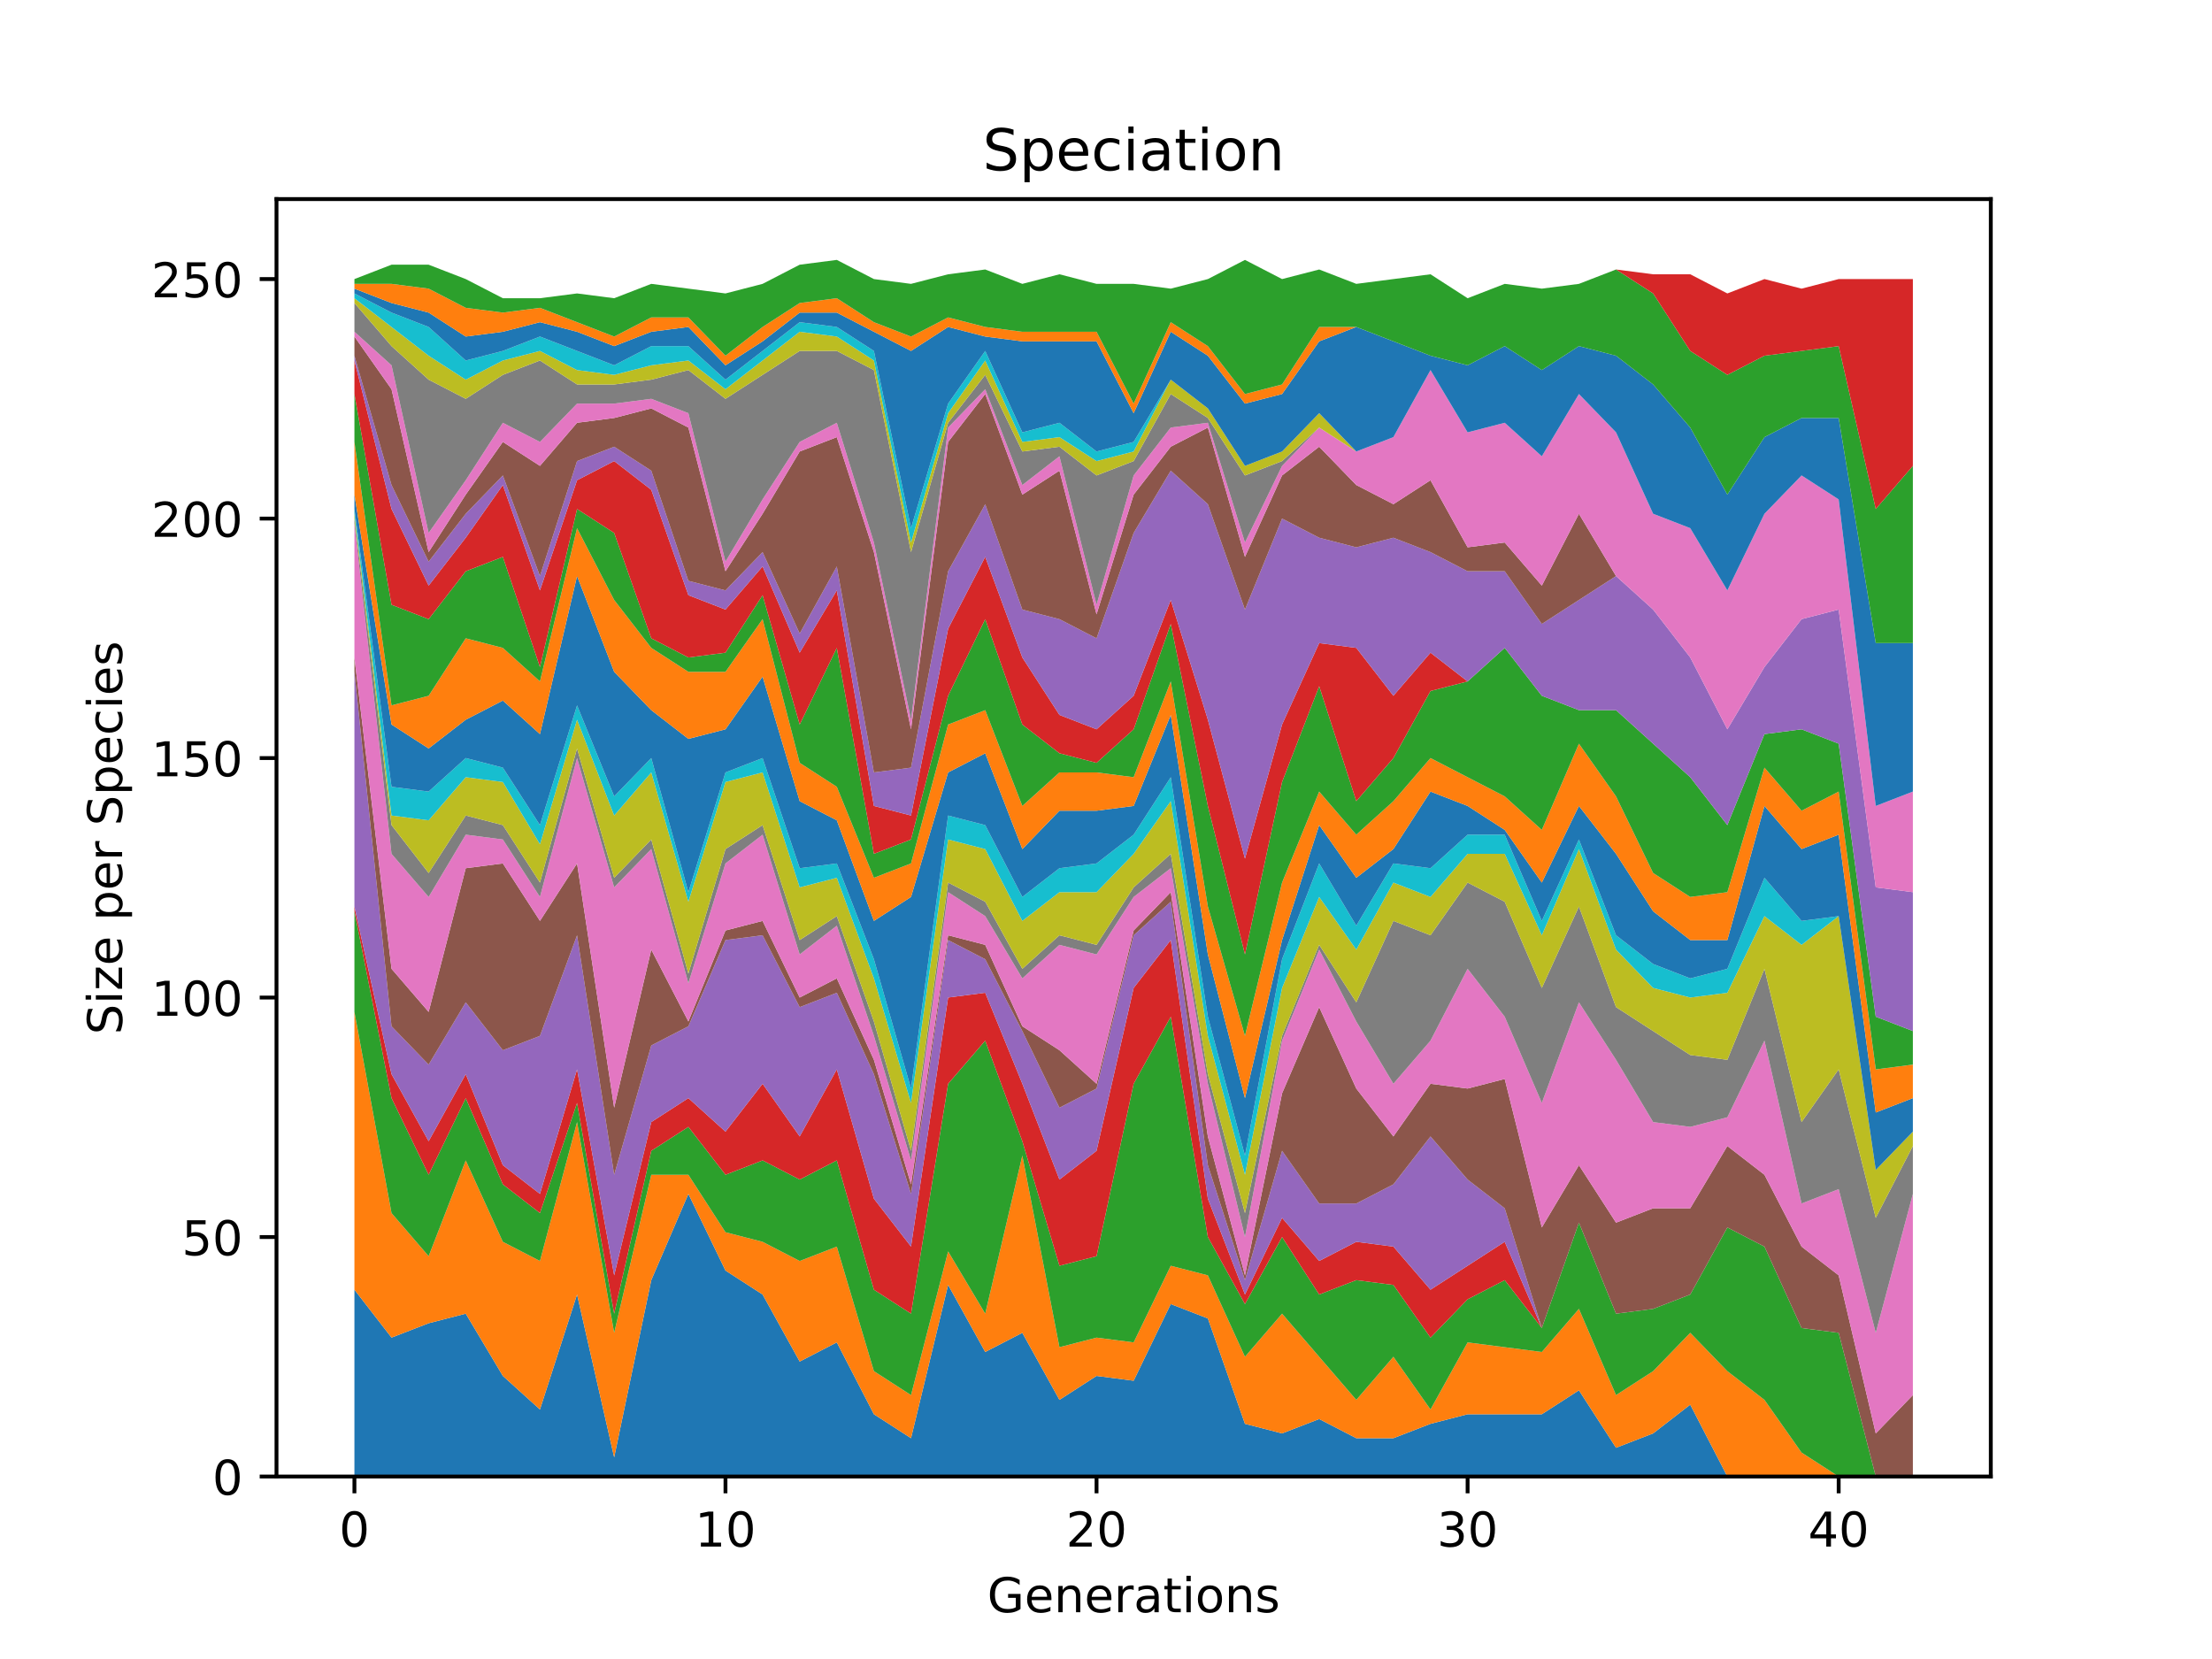 <?xml version="1.0" encoding="utf-8" standalone="no"?>
<!DOCTYPE svg PUBLIC "-//W3C//DTD SVG 1.1//EN"
  "http://www.w3.org/Graphics/SVG/1.1/DTD/svg11.dtd">
<!-- Created with matplotlib (https://matplotlib.org/) -->
<svg height="345.6pt" version="1.1" viewBox="0 0 460.8 345.6" width="460.8pt" xmlns="http://www.w3.org/2000/svg" xmlns:xlink="http://www.w3.org/1999/xlink">
 <defs>
  <style type="text/css">
*{stroke-linecap:butt;stroke-linejoin:round;}
  </style>
 </defs>
 <g id="figure_1">
  <g id="patch_1">
   <path d="M 0 345.6 
L 460.8 345.6 
L 460.8 0 
L 0 0 
z
" style="fill:#ffffff;"/>
  </g>
  <g id="axes_1">
   <g id="patch_2">
    <path d="M 57.6 307.584 
L 414.72 307.584 
L 414.72 41.472 
L 57.6 41.472 
z
" style="fill:#ffffff;"/>
   </g>
   <g id="PolyCollection_1">
    <path clip-path="url(#paf8f012e3d)" d="M 73.833 268.67 
L 73.833 307.584 
L 81.563 307.584 
L 89.292 307.584 
L 97.022 307.584 
L 104.752 307.584 
L 112.482 307.584 
L 120.212 307.584 
L 127.942 307.584 
L 135.672 307.584 
L 143.402 307.584 
L 151.131 307.584 
L 158.861 307.584 
L 166.591 307.584 
L 174.321 307.584 
L 182.051 307.584 
L 189.781 307.584 
L 197.511 307.584 
L 205.241 307.584 
L 212.97 307.584 
L 220.7 307.584 
L 228.43 307.584 
L 236.16 307.584 
L 243.89 307.584 
L 251.62 307.584 
L 259.35 307.584 
L 267.079 307.584 
L 274.809 307.584 
L 282.539 307.584 
L 290.269 307.584 
L 297.999 307.584 
L 305.729 307.584 
L 313.459 307.584 
L 321.189 307.584 
L 328.918 307.584 
L 336.648 307.584 
L 344.378 307.584 
L 352.108 307.584 
L 359.838 307.584 
L 367.568 307.584 
L 375.298 307.584 
L 383.028 307.584 
L 390.757 307.584 
L 398.487 307.584 
L 398.487 307.584 
L 398.487 307.584 
L 390.757 307.584 
L 383.028 307.584 
L 375.298 307.584 
L 367.568 307.584 
L 359.838 307.584 
L 352.108 292.617 
L 344.378 298.604 
L 336.648 301.597 
L 328.918 289.624 
L 321.189 294.613 
L 313.459 294.613 
L 305.729 294.613 
L 297.999 296.608 
L 290.269 299.602 
L 282.539 299.602 
L 274.809 295.61 
L 267.079 298.604 
L 259.35 296.608 
L 251.62 274.657 
L 243.89 271.663 
L 236.16 287.628 
L 228.43 286.63 
L 220.7 291.619 
L 212.97 277.65 
L 205.241 281.641 
L 197.511 267.672 
L 189.781 299.602 
L 182.051 294.613 
L 174.321 279.646 
L 166.591 283.637 
L 158.861 269.668 
L 151.131 264.679 
L 143.402 248.714 
L 135.672 266.674 
L 127.942 303.593 
L 120.212 269.668 
L 112.482 293.615 
L 104.752 286.63 
L 97.022 273.659 
L 89.292 275.655 
L 81.563 278.648 
L 73.833 268.67 
z
" style="fill:#1f77b4;"/>
   </g>
   <g id="PolyCollection_2">
    <path clip-path="url(#paf8f012e3d)" d="M 73.833 210.798 
L 73.833 268.67 
L 81.563 278.648 
L 89.292 275.655 
L 97.022 273.659 
L 104.752 286.63 
L 112.482 293.615 
L 120.212 269.668 
L 127.942 303.593 
L 135.672 266.674 
L 143.402 248.714 
L 151.131 264.679 
L 158.861 269.668 
L 166.591 283.637 
L 174.321 279.646 
L 182.051 294.613 
L 189.781 299.602 
L 197.511 267.672 
L 205.241 281.641 
L 212.97 277.65 
L 220.7 291.619 
L 228.43 286.63 
L 236.16 287.628 
L 243.89 271.663 
L 251.62 274.657 
L 259.35 296.608 
L 267.079 298.604 
L 274.809 295.61 
L 282.539 299.602 
L 290.269 299.602 
L 297.999 296.608 
L 305.729 294.613 
L 313.459 294.613 
L 321.189 294.613 
L 328.918 289.624 
L 336.648 301.597 
L 344.378 298.604 
L 352.108 292.617 
L 359.838 307.584 
L 367.568 307.584 
L 375.298 307.584 
L 383.028 307.584 
L 390.757 307.584 
L 398.487 307.584 
L 398.487 307.584 
L 398.487 307.584 
L 390.757 307.584 
L 383.028 307.584 
L 375.298 302.595 
L 367.568 291.619 
L 359.838 285.633 
L 352.108 277.65 
L 344.378 285.633 
L 336.648 290.621 
L 328.918 272.661 
L 321.189 281.641 
L 313.459 280.644 
L 305.729 279.646 
L 297.999 293.615 
L 290.269 282.639 
L 282.539 291.619 
L 274.809 282.639 
L 267.079 273.659 
L 259.35 282.639 
L 251.62 265.677 
L 243.89 263.681 
L 236.16 279.646 
L 228.43 278.648 
L 220.7 280.644 
L 212.97 240.732 
L 205.241 273.659 
L 197.511 260.688 
L 189.781 290.621 
L 182.051 285.633 
L 174.321 259.69 
L 166.591 262.683 
L 158.861 258.692 
L 151.131 256.696 
L 143.402 244.723 
L 135.672 244.723 
L 127.942 277.65 
L 120.212 233.747 
L 112.482 262.683 
L 104.752 258.692 
L 97.022 241.73 
L 89.292 261.685 
L 81.563 252.705 
L 73.833 210.798 
z
" style="fill:#ff7f0e;"/>
   </g>
   <g id="PolyCollection_3">
    <path clip-path="url(#paf8f012e3d)" d="M 73.833 189.844 
L 73.833 210.798 
L 81.563 252.705 
L 89.292 261.685 
L 97.022 241.73 
L 104.752 258.692 
L 112.482 262.683 
L 120.212 233.747 
L 127.942 277.65 
L 135.672 244.723 
L 143.402 244.723 
L 151.131 256.696 
L 158.861 258.692 
L 166.591 262.683 
L 174.321 259.69 
L 182.051 285.633 
L 189.781 290.621 
L 197.511 260.688 
L 205.241 273.659 
L 212.97 240.732 
L 220.7 280.644 
L 228.43 278.648 
L 236.16 279.646 
L 243.89 263.681 
L 251.62 265.677 
L 259.35 282.639 
L 267.079 273.659 
L 274.809 282.639 
L 282.539 291.619 
L 290.269 282.639 
L 297.999 293.615 
L 305.729 279.646 
L 313.459 280.644 
L 321.189 281.641 
L 328.918 272.661 
L 336.648 290.621 
L 344.378 285.633 
L 352.108 277.65 
L 359.838 285.633 
L 367.568 291.619 
L 375.298 302.595 
L 383.028 307.584 
L 390.757 307.584 
L 398.487 307.584 
L 398.487 307.584 
L 398.487 307.584 
L 390.757 307.584 
L 383.028 277.65 
L 375.298 276.652 
L 367.568 259.69 
L 359.838 255.699 
L 352.108 269.668 
L 344.378 272.661 
L 336.648 273.659 
L 328.918 254.701 
L 321.189 276.652 
L 313.459 266.674 
L 305.729 270.666 
L 297.999 278.648 
L 290.269 267.672 
L 282.539 266.674 
L 274.809 269.668 
L 267.079 257.694 
L 259.35 271.663 
L 251.62 257.694 
L 243.89 211.796 
L 236.16 225.765 
L 228.43 261.685 
L 220.7 263.681 
L 212.97 237.738 
L 205.241 216.785 
L 197.511 225.765 
L 189.781 273.659 
L 182.051 268.67 
L 174.321 241.73 
L 166.591 245.721 
L 158.861 241.73 
L 151.131 244.723 
L 143.402 234.745 
L 135.672 239.734 
L 127.942 273.659 
L 120.212 229.756 
L 112.482 252.705 
L 104.752 246.718 
L 97.022 228.758 
L 89.292 244.723 
L 81.563 228.758 
L 73.833 189.844 
z
" style="fill:#2ca02c;"/>
   </g>
   <g id="PolyCollection_4">
    <path clip-path="url(#paf8f012e3d)" d="M 73.833 188.846 
L 73.833 189.844 
L 81.563 228.758 
L 89.292 244.723 
L 97.022 228.758 
L 104.752 246.718 
L 112.482 252.705 
L 120.212 229.756 
L 127.942 273.659 
L 135.672 239.734 
L 143.402 234.745 
L 151.131 244.723 
L 158.861 241.73 
L 166.591 245.721 
L 174.321 241.73 
L 182.051 268.67 
L 189.781 273.659 
L 197.511 225.765 
L 205.241 216.785 
L 212.97 237.738 
L 220.7 263.681 
L 228.43 261.685 
L 236.16 225.765 
L 243.89 211.796 
L 251.62 257.694 
L 259.35 271.663 
L 267.079 257.694 
L 274.809 269.668 
L 282.539 266.674 
L 290.269 267.672 
L 297.999 278.648 
L 305.729 270.666 
L 313.459 266.674 
L 321.189 276.652 
L 328.918 254.701 
L 336.648 273.659 
L 344.378 272.661 
L 352.108 269.668 
L 359.838 255.699 
L 367.568 259.69 
L 375.298 276.652 
L 383.028 277.65 
L 390.757 307.584 
L 398.487 307.584 
L 398.487 307.584 
L 398.487 307.584 
L 390.757 307.584 
L 383.028 277.65 
L 375.298 276.652 
L 367.568 259.69 
L 359.838 255.699 
L 352.108 269.668 
L 344.378 272.661 
L 336.648 273.659 
L 328.918 254.701 
L 321.189 276.652 
L 313.459 258.692 
L 305.729 263.681 
L 297.999 268.67 
L 290.269 259.69 
L 282.539 258.692 
L 274.809 262.683 
L 267.079 253.703 
L 259.35 269.668 
L 251.62 249.712 
L 243.89 195.831 
L 236.16 205.809 
L 228.43 239.734 
L 220.7 245.721 
L 212.97 225.765 
L 205.241 206.807 
L 197.511 207.804 
L 189.781 259.69 
L 182.051 249.712 
L 174.321 222.771 
L 166.591 236.741 
L 158.861 225.765 
L 151.131 235.743 
L 143.402 228.758 
L 135.672 233.747 
L 127.942 265.677 
L 120.212 222.771 
L 112.482 248.714 
L 104.752 242.727 
L 97.022 223.769 
L 89.292 237.738 
L 81.563 223.769 
L 73.833 188.846 
z
" style="fill:#d62728;"/>
   </g>
   <g id="PolyCollection_5">
    <path clip-path="url(#paf8f012e3d)" d="M 73.833 139.954 
L 73.833 188.846 
L 81.563 223.769 
L 89.292 237.738 
L 97.022 223.769 
L 104.752 242.727 
L 112.482 248.714 
L 120.212 222.771 
L 127.942 265.677 
L 135.672 233.747 
L 143.402 228.758 
L 151.131 235.743 
L 158.861 225.765 
L 166.591 236.741 
L 174.321 222.771 
L 182.051 249.712 
L 189.781 259.69 
L 197.511 207.804 
L 205.241 206.807 
L 212.97 225.765 
L 220.7 245.721 
L 228.43 239.734 
L 236.16 205.809 
L 243.89 195.831 
L 251.62 249.712 
L 259.35 269.668 
L 267.079 253.703 
L 274.809 262.683 
L 282.539 258.692 
L 290.269 259.69 
L 297.999 268.67 
L 305.729 263.681 
L 313.459 258.692 
L 321.189 276.652 
L 328.918 254.701 
L 336.648 273.659 
L 344.378 272.661 
L 352.108 269.668 
L 359.838 255.699 
L 367.568 259.69 
L 375.298 276.652 
L 383.028 277.65 
L 390.757 307.584 
L 398.487 307.584 
L 398.487 307.584 
L 398.487 307.584 
L 390.757 307.584 
L 383.028 277.65 
L 375.298 276.652 
L 367.568 259.69 
L 359.838 255.699 
L 352.108 269.668 
L 344.378 272.661 
L 336.648 273.659 
L 328.918 254.701 
L 321.189 276.652 
L 313.459 251.707 
L 305.729 245.721 
L 297.999 236.741 
L 290.269 246.718 
L 282.539 250.71 
L 274.809 250.71 
L 267.079 239.734 
L 259.35 266.674 
L 251.62 242.727 
L 243.89 187.849 
L 236.16 194.833 
L 228.43 226.763 
L 220.7 230.754 
L 212.97 214.789 
L 205.241 199.822 
L 197.511 195.831 
L 189.781 248.714 
L 182.051 223.769 
L 174.321 206.807 
L 166.591 209.8 
L 158.861 194.833 
L 151.131 195.831 
L 143.402 213.791 
L 135.672 217.782 
L 127.942 244.723 
L 120.212 194.833 
L 112.482 215.787 
L 104.752 218.78 
L 97.022 208.802 
L 89.292 221.774 
L 81.563 213.791 
L 73.833 139.954 
z
" style="fill:#9467bd;"/>
   </g>
   <g id="PolyCollection_6">
    <path clip-path="url(#paf8f012e3d)" d="M 73.833 136.961 
L 73.833 139.954 
L 81.563 213.791 
L 89.292 221.774 
L 97.022 208.802 
L 104.752 218.78 
L 112.482 215.787 
L 120.212 194.833 
L 127.942 244.723 
L 135.672 217.782 
L 143.402 213.791 
L 151.131 195.831 
L 158.861 194.833 
L 166.591 209.8 
L 174.321 206.807 
L 182.051 223.769 
L 189.781 248.714 
L 197.511 195.831 
L 205.241 199.822 
L 212.97 214.789 
L 220.7 230.754 
L 228.43 226.763 
L 236.16 194.833 
L 243.89 187.849 
L 251.62 242.727 
L 259.35 266.674 
L 267.079 239.734 
L 274.809 250.71 
L 282.539 250.71 
L 290.269 246.718 
L 297.999 236.741 
L 305.729 245.721 
L 313.459 251.707 
L 321.189 276.652 
L 328.918 254.701 
L 336.648 273.659 
L 344.378 272.661 
L 352.108 269.668 
L 359.838 255.699 
L 367.568 259.69 
L 375.298 276.652 
L 383.028 277.65 
L 390.757 307.584 
L 398.487 307.584 
L 398.487 290.621 
L 398.487 290.621 
L 390.757 298.604 
L 383.028 265.677 
L 375.298 259.69 
L 367.568 244.723 
L 359.838 238.736 
L 352.108 251.707 
L 344.378 251.707 
L 336.648 254.701 
L 328.918 242.727 
L 321.189 255.699 
L 313.459 224.767 
L 305.729 226.763 
L 297.999 225.765 
L 290.269 236.741 
L 282.539 226.763 
L 274.809 209.8 
L 267.079 227.76 
L 259.35 265.677 
L 251.62 236.741 
L 243.89 185.853 
L 236.16 193.835 
L 228.43 225.765 
L 220.7 218.78 
L 212.97 213.791 
L 205.241 196.829 
L 197.511 194.833 
L 189.781 246.718 
L 182.051 220.776 
L 174.321 203.813 
L 166.591 207.804 
L 158.861 191.84 
L 151.131 193.835 
L 143.402 212.793 
L 135.672 197.827 
L 127.942 230.754 
L 120.212 179.866 
L 112.482 191.84 
L 104.752 179.866 
L 97.022 180.864 
L 89.292 210.798 
L 81.563 201.818 
L 73.833 136.961 
z
" style="fill:#8c564b;"/>
   </g>
   <g id="PolyCollection_7">
    <path clip-path="url(#paf8f012e3d)" d="M 73.833 109.023 
L 73.833 136.961 
L 81.563 201.818 
L 89.292 210.798 
L 97.022 180.864 
L 104.752 179.866 
L 112.482 191.84 
L 120.212 179.866 
L 127.942 230.754 
L 135.672 197.827 
L 143.402 212.793 
L 151.131 193.835 
L 158.861 191.84 
L 166.591 207.804 
L 174.321 203.813 
L 182.051 220.776 
L 189.781 246.718 
L 197.511 194.833 
L 205.241 196.829 
L 212.97 213.791 
L 220.7 218.78 
L 228.43 225.765 
L 236.16 193.835 
L 243.89 185.853 
L 251.62 236.741 
L 259.35 265.677 
L 267.079 227.76 
L 274.809 209.8 
L 282.539 226.763 
L 290.269 236.741 
L 297.999 225.765 
L 305.729 226.763 
L 313.459 224.767 
L 321.189 255.699 
L 328.918 242.727 
L 336.648 254.701 
L 344.378 251.707 
L 352.108 251.707 
L 359.838 238.736 
L 367.568 244.723 
L 375.298 259.69 
L 383.028 265.677 
L 390.757 298.604 
L 398.487 290.621 
L 398.487 248.714 
L 398.487 248.714 
L 390.757 277.65 
L 383.028 247.716 
L 375.298 250.71 
L 367.568 216.785 
L 359.838 232.749 
L 352.108 234.745 
L 344.378 233.747 
L 336.648 220.776 
L 328.918 208.802 
L 321.189 229.756 
L 313.459 211.796 
L 305.729 201.818 
L 297.999 216.785 
L 290.269 225.765 
L 282.539 212.793 
L 274.809 197.827 
L 267.079 216.785 
L 259.35 257.694 
L 251.62 225.765 
L 243.89 180.864 
L 236.16 186.851 
L 228.43 198.824 
L 220.7 196.829 
L 212.97 203.813 
L 205.241 190.842 
L 197.511 185.853 
L 189.781 241.73 
L 182.051 215.787 
L 174.321 192.838 
L 166.591 198.824 
L 158.861 173.879 
L 151.131 179.866 
L 143.402 204.811 
L 135.672 176.873 
L 127.942 184.855 
L 120.212 157.915 
L 112.482 186.851 
L 104.752 174.877 
L 97.022 173.879 
L 89.292 186.851 
L 81.563 177.871 
L 73.833 109.023 
z
" style="fill:#e377c2;"/>
   </g>
   <g id="PolyCollection_8">
    <path clip-path="url(#paf8f012e3d)" d="M 73.833 108.025 
L 73.833 109.023 
L 81.563 177.871 
L 89.292 186.851 
L 97.022 173.879 
L 104.752 174.877 
L 112.482 186.851 
L 120.212 157.915 
L 127.942 184.855 
L 135.672 176.873 
L 143.402 204.811 
L 151.131 179.866 
L 158.861 173.879 
L 166.591 198.824 
L 174.321 192.838 
L 182.051 215.787 
L 189.781 241.73 
L 197.511 185.853 
L 205.241 190.842 
L 212.97 203.813 
L 220.7 196.829 
L 228.43 198.824 
L 236.16 186.851 
L 243.89 180.864 
L 251.62 225.765 
L 259.35 257.694 
L 267.079 216.785 
L 274.809 197.827 
L 282.539 212.793 
L 290.269 225.765 
L 297.999 216.785 
L 305.729 201.818 
L 313.459 211.796 
L 321.189 229.756 
L 328.918 208.802 
L 336.648 220.776 
L 344.378 233.747 
L 352.108 234.745 
L 359.838 232.749 
L 367.568 216.785 
L 375.298 250.71 
L 383.028 247.716 
L 390.757 277.65 
L 398.487 248.714 
L 398.487 238.736 
L 398.487 238.736 
L 390.757 253.703 
L 383.028 222.771 
L 375.298 233.747 
L 367.568 201.818 
L 359.838 220.776 
L 352.108 219.778 
L 344.378 214.789 
L 336.648 209.8 
L 328.918 188.846 
L 321.189 205.809 
L 313.459 187.849 
L 305.729 183.857 
L 297.999 194.833 
L 290.269 191.84 
L 282.539 208.802 
L 274.809 196.829 
L 267.079 215.787 
L 259.35 252.705 
L 251.62 223.769 
L 243.89 177.871 
L 236.16 184.855 
L 228.43 196.829 
L 220.7 194.833 
L 212.97 201.818 
L 205.241 187.849 
L 197.511 183.857 
L 189.781 239.734 
L 182.051 212.793 
L 174.321 190.842 
L 166.591 195.831 
L 158.861 171.884 
L 151.131 176.873 
L 143.402 202.815 
L 135.672 174.877 
L 127.942 182.86 
L 120.212 155.919 
L 112.482 183.857 
L 104.752 171.884 
L 97.022 169.888 
L 89.292 181.862 
L 81.563 171.884 
L 73.833 108.025 
z
" style="fill:#7f7f7f;"/>
   </g>
   <g id="PolyCollection_9">
    <path clip-path="url(#paf8f012e3d)" d="M 73.833 107.027 
L 73.833 108.025 
L 81.563 171.884 
L 89.292 181.862 
L 97.022 169.888 
L 104.752 171.884 
L 112.482 183.857 
L 120.212 155.919 
L 127.942 182.86 
L 135.672 174.877 
L 143.402 202.815 
L 151.131 176.873 
L 158.861 171.884 
L 166.591 195.831 
L 174.321 190.842 
L 182.051 212.793 
L 189.781 239.734 
L 197.511 183.857 
L 205.241 187.849 
L 212.97 201.818 
L 220.7 194.833 
L 228.43 196.829 
L 236.16 184.855 
L 243.89 177.871 
L 251.62 223.769 
L 259.35 252.705 
L 267.079 215.787 
L 274.809 196.829 
L 282.539 208.802 
L 290.269 191.84 
L 297.999 194.833 
L 305.729 183.857 
L 313.459 187.849 
L 321.189 205.809 
L 328.918 188.846 
L 336.648 209.8 
L 344.378 214.789 
L 352.108 219.778 
L 359.838 220.776 
L 367.568 201.818 
L 375.298 233.747 
L 383.028 222.771 
L 390.757 253.703 
L 398.487 238.736 
L 398.487 235.743 
L 398.487 235.743 
L 390.757 243.725 
L 383.028 190.842 
L 375.298 196.829 
L 367.568 190.842 
L 359.838 206.807 
L 352.108 207.804 
L 344.378 205.809 
L 336.648 197.827 
L 328.918 176.873 
L 321.189 194.833 
L 313.459 177.871 
L 305.729 177.871 
L 297.999 186.851 
L 290.269 183.857 
L 282.539 197.827 
L 274.809 186.851 
L 267.079 205.809 
L 259.35 244.723 
L 251.62 215.787 
L 243.89 166.895 
L 236.16 177.871 
L 228.43 185.853 
L 220.7 185.853 
L 212.97 191.84 
L 205.241 176.873 
L 197.511 174.877 
L 189.781 229.756 
L 182.051 203.813 
L 174.321 182.86 
L 166.591 184.855 
L 158.861 160.908 
L 151.131 162.904 
L 143.402 187.849 
L 135.672 160.908 
L 127.942 169.888 
L 120.212 149.932 
L 112.482 175.875 
L 104.752 162.904 
L 97.022 161.906 
L 89.292 170.886 
L 81.563 169.888 
L 73.833 107.027 
z
" style="fill:#bcbd22;"/>
   </g>
   <g id="PolyCollection_10">
    <path clip-path="url(#paf8f012e3d)" d="M 73.833 106.029 
L 73.833 107.027 
L 81.563 169.888 
L 89.292 170.886 
L 97.022 161.906 
L 104.752 162.904 
L 112.482 175.875 
L 120.212 149.932 
L 127.942 169.888 
L 135.672 160.908 
L 143.402 187.849 
L 151.131 162.904 
L 158.861 160.908 
L 166.591 184.855 
L 174.321 182.86 
L 182.051 203.813 
L 189.781 229.756 
L 197.511 174.877 
L 205.241 176.873 
L 212.97 191.84 
L 220.7 185.853 
L 228.43 185.853 
L 236.16 177.871 
L 243.89 166.895 
L 251.62 215.787 
L 259.35 244.723 
L 267.079 205.809 
L 274.809 186.851 
L 282.539 197.827 
L 290.269 183.857 
L 297.999 186.851 
L 305.729 177.871 
L 313.459 177.871 
L 321.189 194.833 
L 328.918 176.873 
L 336.648 197.827 
L 344.378 205.809 
L 352.108 207.804 
L 359.838 206.807 
L 367.568 190.842 
L 375.298 196.829 
L 383.028 190.842 
L 390.757 243.725 
L 398.487 235.743 
L 398.487 235.743 
L 398.487 235.743 
L 390.757 243.725 
L 383.028 190.842 
L 375.298 191.84 
L 367.568 182.86 
L 359.838 201.818 
L 352.108 203.813 
L 344.378 200.82 
L 336.648 194.833 
L 328.918 174.877 
L 321.189 191.84 
L 313.459 173.879 
L 305.729 173.879 
L 297.999 180.864 
L 290.269 179.866 
L 282.539 192.838 
L 274.809 179.866 
L 267.079 199.822 
L 259.35 240.732 
L 251.62 211.796 
L 243.89 161.906 
L 236.16 173.879 
L 228.43 179.866 
L 220.7 180.864 
L 212.97 186.851 
L 205.241 171.884 
L 197.511 169.888 
L 189.781 226.763 
L 182.051 199.822 
L 174.321 179.866 
L 166.591 180.864 
L 158.861 157.915 
L 151.131 160.908 
L 143.402 185.853 
L 135.672 157.915 
L 127.942 165.897 
L 120.212 146.939 
L 112.482 171.884 
L 104.752 159.91 
L 97.022 157.915 
L 89.292 164.899 
L 81.563 163.901 
L 73.833 106.029 
z
" style="fill:#17becf;"/>
   </g>
   <g id="PolyCollection_11">
    <path clip-path="url(#paf8f012e3d)" d="M 73.833 103.036 
L 73.833 106.029 
L 81.563 163.901 
L 89.292 164.899 
L 97.022 157.915 
L 104.752 159.91 
L 112.482 171.884 
L 120.212 146.939 
L 127.942 165.897 
L 135.672 157.915 
L 143.402 185.853 
L 151.131 160.908 
L 158.861 157.915 
L 166.591 180.864 
L 174.321 179.866 
L 182.051 199.822 
L 189.781 226.763 
L 197.511 169.888 
L 205.241 171.884 
L 212.97 186.851 
L 220.7 180.864 
L 228.43 179.866 
L 236.16 173.879 
L 243.89 161.906 
L 251.62 211.796 
L 259.35 240.732 
L 267.079 199.822 
L 274.809 179.866 
L 282.539 192.838 
L 290.269 179.866 
L 297.999 180.864 
L 305.729 173.879 
L 313.459 173.879 
L 321.189 191.84 
L 328.918 174.877 
L 336.648 194.833 
L 344.378 200.82 
L 352.108 203.813 
L 359.838 201.818 
L 367.568 182.86 
L 375.298 191.84 
L 383.028 190.842 
L 390.757 243.725 
L 398.487 235.743 
L 398.487 228.758 
L 398.487 228.758 
L 390.757 231.752 
L 383.028 173.879 
L 375.298 176.873 
L 367.568 167.893 
L 359.838 195.831 
L 352.108 195.831 
L 344.378 189.844 
L 336.648 177.871 
L 328.918 167.893 
L 321.189 183.857 
L 313.459 172.882 
L 305.729 167.893 
L 297.999 164.899 
L 290.269 176.873 
L 282.539 182.86 
L 274.809 171.884 
L 267.079 195.831 
L 259.35 228.758 
L 251.62 198.824 
L 243.89 148.935 
L 236.16 167.893 
L 228.43 168.89 
L 220.7 168.89 
L 212.97 176.873 
L 205.241 156.917 
L 197.511 160.908 
L 189.781 186.851 
L 182.051 191.84 
L 174.321 170.886 
L 166.591 166.895 
L 158.861 140.952 
L 151.131 151.928 
L 143.402 153.924 
L 135.672 147.937 
L 127.942 139.954 
L 120.212 119.998 
L 112.482 152.926 
L 104.752 145.941 
L 97.022 149.932 
L 89.292 155.919 
L 81.563 150.93 
L 73.833 103.036 
z
" style="fill:#1f77b4;"/>
   </g>
   <g id="PolyCollection_12">
    <path clip-path="url(#paf8f012e3d)" d="M 73.833 92.06 
L 73.833 103.036 
L 81.563 150.93 
L 89.292 155.919 
L 97.022 149.932 
L 104.752 145.941 
L 112.482 152.926 
L 120.212 119.998 
L 127.942 139.954 
L 135.672 147.937 
L 143.402 153.924 
L 151.131 151.928 
L 158.861 140.952 
L 166.591 166.895 
L 174.321 170.886 
L 182.051 191.84 
L 189.781 186.851 
L 197.511 160.908 
L 205.241 156.917 
L 212.97 176.873 
L 220.7 168.89 
L 228.43 168.89 
L 236.16 167.893 
L 243.89 148.935 
L 251.62 198.824 
L 259.35 228.758 
L 267.079 195.831 
L 274.809 171.884 
L 282.539 182.86 
L 290.269 176.873 
L 297.999 164.899 
L 305.729 167.893 
L 313.459 172.882 
L 321.189 183.857 
L 328.918 167.893 
L 336.648 177.871 
L 344.378 189.844 
L 352.108 195.831 
L 359.838 195.831 
L 367.568 167.893 
L 375.298 176.873 
L 383.028 173.879 
L 390.757 231.752 
L 398.487 228.758 
L 398.487 221.774 
L 398.487 221.774 
L 390.757 222.771 
L 383.028 164.899 
L 375.298 168.89 
L 367.568 159.91 
L 359.838 185.853 
L 352.108 186.851 
L 344.378 181.862 
L 336.648 165.897 
L 328.918 154.921 
L 321.189 172.882 
L 313.459 165.897 
L 305.729 161.906 
L 297.999 157.915 
L 290.269 166.895 
L 282.539 173.879 
L 274.809 164.899 
L 267.079 183.857 
L 259.35 215.787 
L 251.62 188.846 
L 243.89 141.95 
L 236.16 161.906 
L 228.43 160.908 
L 220.7 160.908 
L 212.97 167.893 
L 205.241 147.937 
L 197.511 150.93 
L 189.781 179.866 
L 182.051 182.86 
L 174.321 163.901 
L 166.591 158.913 
L 158.861 128.979 
L 151.131 139.954 
L 143.402 139.954 
L 135.672 134.965 
L 127.942 124.987 
L 120.212 110.021 
L 112.482 141.95 
L 104.752 134.965 
L 97.022 132.97 
L 89.292 144.943 
L 81.563 146.939 
L 73.833 92.06 
z
" style="fill:#ff7f0e;"/>
   </g>
   <g id="PolyCollection_13">
    <path clip-path="url(#paf8f012e3d)" d="M 73.833 82.082 
L 73.833 92.06 
L 81.563 146.939 
L 89.292 144.943 
L 97.022 132.97 
L 104.752 134.965 
L 112.482 141.95 
L 120.212 110.021 
L 127.942 124.987 
L 135.672 134.965 
L 143.402 139.954 
L 151.131 139.954 
L 158.861 128.979 
L 166.591 158.913 
L 174.321 163.901 
L 182.051 182.86 
L 189.781 179.866 
L 197.511 150.93 
L 205.241 147.937 
L 212.97 167.893 
L 220.7 160.908 
L 228.43 160.908 
L 236.16 161.906 
L 243.89 141.95 
L 251.62 188.846 
L 259.35 215.787 
L 267.079 183.857 
L 274.809 164.899 
L 282.539 173.879 
L 290.269 166.895 
L 297.999 157.915 
L 305.729 161.906 
L 313.459 165.897 
L 321.189 172.882 
L 328.918 154.921 
L 336.648 165.897 
L 344.378 181.862 
L 352.108 186.851 
L 359.838 185.853 
L 367.568 159.91 
L 375.298 168.89 
L 383.028 164.899 
L 390.757 222.771 
L 398.487 221.774 
L 398.487 214.789 
L 398.487 214.789 
L 390.757 211.796 
L 383.028 154.921 
L 375.298 151.928 
L 367.568 152.926 
L 359.838 171.884 
L 352.108 161.906 
L 344.378 154.921 
L 336.648 147.937 
L 328.918 147.937 
L 321.189 144.943 
L 313.459 134.965 
L 305.729 141.95 
L 297.999 143.946 
L 290.269 157.915 
L 282.539 166.895 
L 274.809 142.948 
L 267.079 162.904 
L 259.35 198.824 
L 251.62 167.893 
L 243.89 129.976 
L 236.16 151.928 
L 228.43 158.913 
L 220.7 156.917 
L 212.97 150.93 
L 205.241 128.979 
L 197.511 144.943 
L 189.781 174.877 
L 182.051 177.871 
L 174.321 134.965 
L 166.591 150.93 
L 158.861 123.99 
L 151.131 135.963 
L 143.402 136.961 
L 135.672 132.97 
L 127.942 111.018 
L 120.212 106.029 
L 112.482 138.957 
L 104.752 116.007 
L 97.022 119.001 
L 89.292 128.979 
L 81.563 125.985 
L 73.833 82.082 
z
" style="fill:#2ca02c;"/>
   </g>
   <g id="PolyCollection_14">
    <path clip-path="url(#paf8f012e3d)" d="M 73.833 75.098 
L 73.833 82.082 
L 81.563 125.985 
L 89.292 128.979 
L 97.022 119.001 
L 104.752 116.007 
L 112.482 138.957 
L 120.212 106.029 
L 127.942 111.018 
L 135.672 132.97 
L 143.402 136.961 
L 151.131 135.963 
L 158.861 123.99 
L 166.591 150.93 
L 174.321 134.965 
L 182.051 177.871 
L 189.781 174.877 
L 197.511 144.943 
L 205.241 128.979 
L 212.97 150.93 
L 220.7 156.917 
L 228.43 158.913 
L 236.16 151.928 
L 243.89 129.976 
L 251.62 167.893 
L 259.35 198.824 
L 267.079 162.904 
L 274.809 142.948 
L 282.539 166.895 
L 290.269 157.915 
L 297.999 143.946 
L 305.729 141.95 
L 313.459 134.965 
L 321.189 144.943 
L 328.918 147.937 
L 336.648 147.937 
L 344.378 154.921 
L 352.108 161.906 
L 359.838 171.884 
L 367.568 152.926 
L 375.298 151.928 
L 383.028 154.921 
L 390.757 211.796 
L 398.487 214.789 
L 398.487 214.789 
L 398.487 214.789 
L 390.757 211.796 
L 383.028 154.921 
L 375.298 151.928 
L 367.568 152.926 
L 359.838 171.884 
L 352.108 161.906 
L 344.378 154.921 
L 336.648 147.937 
L 328.918 147.937 
L 321.189 144.943 
L 313.459 134.965 
L 305.729 141.95 
L 297.999 135.963 
L 290.269 144.943 
L 282.539 134.965 
L 274.809 133.968 
L 267.079 150.93 
L 259.35 178.868 
L 251.62 149.932 
L 243.89 124.987 
L 236.16 144.943 
L 228.43 151.928 
L 220.7 148.935 
L 212.97 136.961 
L 205.241 116.007 
L 197.511 130.974 
L 189.781 169.888 
L 182.051 167.893 
L 174.321 122.992 
L 166.591 135.963 
L 158.861 118.003 
L 151.131 126.983 
L 143.402 123.99 
L 135.672 102.038 
L 127.942 96.051 
L 120.212 100.043 
L 112.482 122.992 
L 104.752 101.04 
L 97.022 112.016 
L 89.292 121.994 
L 81.563 106.029 
L 73.833 75.098 
z
" style="fill:#d62728;"/>
   </g>
   <g id="PolyCollection_15">
    <path clip-path="url(#paf8f012e3d)" d="M 73.833 74.1 
L 73.833 75.098 
L 81.563 106.029 
L 89.292 121.994 
L 97.022 112.016 
L 104.752 101.04 
L 112.482 122.992 
L 120.212 100.043 
L 127.942 96.051 
L 135.672 102.038 
L 143.402 123.99 
L 151.131 126.983 
L 158.861 118.003 
L 166.591 135.963 
L 174.321 122.992 
L 182.051 167.893 
L 189.781 169.888 
L 197.511 130.974 
L 205.241 116.007 
L 212.97 136.961 
L 220.7 148.935 
L 228.43 151.928 
L 236.16 144.943 
L 243.89 124.987 
L 251.62 149.932 
L 259.35 178.868 
L 267.079 150.93 
L 274.809 133.968 
L 282.539 134.965 
L 290.269 144.943 
L 297.999 135.963 
L 305.729 141.95 
L 313.459 134.965 
L 321.189 144.943 
L 328.918 147.937 
L 336.648 147.937 
L 344.378 154.921 
L 352.108 161.906 
L 359.838 171.884 
L 367.568 152.926 
L 375.298 151.928 
L 383.028 154.921 
L 390.757 211.796 
L 398.487 214.789 
L 398.487 185.853 
L 398.487 185.853 
L 390.757 184.855 
L 383.028 126.983 
L 375.298 128.979 
L 367.568 138.957 
L 359.838 151.928 
L 352.108 136.961 
L 344.378 126.983 
L 336.648 119.998 
L 328.918 124.987 
L 321.189 129.976 
L 313.459 119.001 
L 305.729 119.001 
L 297.999 115.01 
L 290.269 112.016 
L 282.539 114.012 
L 274.809 112.016 
L 267.079 108.025 
L 259.35 126.983 
L 251.62 105.032 
L 243.89 98.047 
L 236.16 111.018 
L 228.43 132.97 
L 220.7 128.979 
L 212.97 126.983 
L 205.241 105.032 
L 197.511 119.001 
L 189.781 159.91 
L 182.051 160.908 
L 174.321 118.003 
L 166.591 131.972 
L 158.861 115.01 
L 151.131 122.992 
L 143.402 120.996 
L 135.672 98.047 
L 127.942 93.058 
L 120.212 96.051 
L 112.482 119.998 
L 104.752 99.045 
L 97.022 107.027 
L 89.292 117.005 
L 81.563 101.04 
L 73.833 74.1 
z
" style="fill:#9467bd;"/>
   </g>
   <g id="PolyCollection_16">
    <path clip-path="url(#paf8f012e3d)" d="M 73.833 70.109 
L 73.833 74.1 
L 81.563 101.04 
L 89.292 117.005 
L 97.022 107.027 
L 104.752 99.045 
L 112.482 119.998 
L 120.212 96.051 
L 127.942 93.058 
L 135.672 98.047 
L 143.402 120.996 
L 151.131 122.992 
L 158.861 115.01 
L 166.591 131.972 
L 174.321 118.003 
L 182.051 160.908 
L 189.781 159.91 
L 197.511 119.001 
L 205.241 105.032 
L 212.97 126.983 
L 220.7 128.979 
L 228.43 132.97 
L 236.16 111.018 
L 243.89 98.047 
L 251.62 105.032 
L 259.35 126.983 
L 267.079 108.025 
L 274.809 112.016 
L 282.539 114.012 
L 290.269 112.016 
L 297.999 115.01 
L 305.729 119.001 
L 313.459 119.001 
L 321.189 129.976 
L 328.918 124.987 
L 336.648 119.998 
L 344.378 126.983 
L 352.108 136.961 
L 359.838 151.928 
L 367.568 138.957 
L 375.298 128.979 
L 383.028 126.983 
L 390.757 184.855 
L 398.487 185.853 
L 398.487 185.853 
L 398.487 185.853 
L 390.757 184.855 
L 383.028 126.983 
L 375.298 128.979 
L 367.568 138.957 
L 359.838 151.928 
L 352.108 136.961 
L 344.378 126.983 
L 336.648 119.998 
L 328.918 107.027 
L 321.189 121.994 
L 313.459 113.014 
L 305.729 114.012 
L 297.999 100.043 
L 290.269 105.032 
L 282.539 101.04 
L 274.809 93.058 
L 267.079 99.045 
L 259.35 116.007 
L 251.62 89.067 
L 243.89 93.058 
L 236.16 103.036 
L 228.43 127.981 
L 220.7 98.047 
L 212.97 103.036 
L 205.241 82.082 
L 197.511 92.06 
L 189.781 151.928 
L 182.051 115.01 
L 174.321 91.062 
L 166.591 94.056 
L 158.861 107.027 
L 151.131 119.001 
L 143.402 89.067 
L 135.672 85.076 
L 127.942 87.071 
L 120.212 88.069 
L 112.482 97.049 
L 104.752 92.06 
L 97.022 103.036 
L 89.292 115.01 
L 81.563 81.084 
L 73.833 70.109 
z
" style="fill:#8c564b;"/>
   </g>
   <g id="PolyCollection_17">
    <path clip-path="url(#paf8f012e3d)" d="M 73.833 69.111 
L 73.833 70.109 
L 81.563 81.084 
L 89.292 115.01 
L 97.022 103.036 
L 104.752 92.06 
L 112.482 97.049 
L 120.212 88.069 
L 127.942 87.071 
L 135.672 85.076 
L 143.402 89.067 
L 151.131 119.001 
L 158.861 107.027 
L 166.591 94.056 
L 174.321 91.062 
L 182.051 115.01 
L 189.781 151.928 
L 197.511 92.06 
L 205.241 82.082 
L 212.97 103.036 
L 220.7 98.047 
L 228.43 127.981 
L 236.16 103.036 
L 243.89 93.058 
L 251.62 89.067 
L 259.35 116.007 
L 267.079 99.045 
L 274.809 93.058 
L 282.539 101.04 
L 290.269 105.032 
L 297.999 100.043 
L 305.729 114.012 
L 313.459 113.014 
L 321.189 121.994 
L 328.918 107.027 
L 336.648 119.998 
L 344.378 126.983 
L 352.108 136.961 
L 359.838 151.928 
L 367.568 138.957 
L 375.298 128.979 
L 383.028 126.983 
L 390.757 184.855 
L 398.487 185.853 
L 398.487 164.899 
L 398.487 164.899 
L 390.757 167.893 
L 383.028 104.034 
L 375.298 99.045 
L 367.568 107.027 
L 359.838 122.992 
L 352.108 110.021 
L 344.378 107.027 
L 336.648 90.065 
L 328.918 82.082 
L 321.189 95.054 
L 313.459 88.069 
L 305.729 90.065 
L 297.999 77.093 
L 290.269 91.062 
L 282.539 94.056 
L 274.809 89.067 
L 267.079 97.049 
L 259.35 113.014 
L 251.62 88.069 
L 243.89 89.067 
L 236.16 99.045 
L 228.43 125.985 
L 220.7 95.054 
L 212.97 101.04 
L 205.241 81.084 
L 197.511 89.067 
L 189.781 149.932 
L 182.051 113.014 
L 174.321 88.069 
L 166.591 92.06 
L 158.861 104.034 
L 151.131 117.005 
L 143.402 86.073 
L 135.672 83.08 
L 127.942 84.078 
L 120.212 84.078 
L 112.482 92.06 
L 104.752 88.069 
L 97.022 100.043 
L 89.292 111.018 
L 81.563 76.095 
L 73.833 69.111 
z
" style="fill:#e377c2;"/>
   </g>
   <g id="PolyCollection_18">
    <path clip-path="url(#paf8f012e3d)" d="M 73.833 63.124 
L 73.833 69.111 
L 81.563 76.095 
L 89.292 111.018 
L 97.022 100.043 
L 104.752 88.069 
L 112.482 92.06 
L 120.212 84.078 
L 127.942 84.078 
L 135.672 83.08 
L 143.402 86.073 
L 151.131 117.005 
L 158.861 104.034 
L 166.591 92.06 
L 174.321 88.069 
L 182.051 113.014 
L 189.781 149.932 
L 197.511 89.067 
L 205.241 81.084 
L 212.97 101.04 
L 220.7 95.054 
L 228.43 125.985 
L 236.16 99.045 
L 243.89 89.067 
L 251.62 88.069 
L 259.35 113.014 
L 267.079 97.049 
L 274.809 89.067 
L 282.539 94.056 
L 290.269 91.062 
L 297.999 77.093 
L 305.729 90.065 
L 313.459 88.069 
L 321.189 95.054 
L 328.918 82.082 
L 336.648 90.065 
L 344.378 107.027 
L 352.108 110.021 
L 359.838 122.992 
L 367.568 107.027 
L 375.298 99.045 
L 383.028 104.034 
L 390.757 167.893 
L 398.487 164.899 
L 398.487 164.899 
L 398.487 164.899 
L 390.757 167.893 
L 383.028 104.034 
L 375.298 99.045 
L 367.568 107.027 
L 359.838 122.992 
L 352.108 110.021 
L 344.378 107.027 
L 336.648 90.065 
L 328.918 82.082 
L 321.189 95.054 
L 313.459 88.069 
L 305.729 90.065 
L 297.999 77.093 
L 290.269 91.062 
L 282.539 94.056 
L 274.809 89.067 
L 267.079 96.051 
L 259.35 99.045 
L 251.62 87.071 
L 243.89 82.082 
L 236.16 96.051 
L 228.43 99.045 
L 220.7 93.058 
L 212.97 94.056 
L 205.241 78.091 
L 197.511 88.069 
L 189.781 115.01 
L 182.051 77.093 
L 174.321 73.102 
L 166.591 73.102 
L 158.861 78.091 
L 151.131 83.08 
L 143.402 77.093 
L 135.672 79.089 
L 127.942 80.087 
L 120.212 80.087 
L 112.482 75.098 
L 104.752 78.091 
L 97.022 83.08 
L 89.292 79.089 
L 81.563 72.104 
L 73.833 63.124 
z
" style="fill:#7f7f7f;"/>
   </g>
   <g id="PolyCollection_19">
    <path clip-path="url(#paf8f012e3d)" d="M 73.833 62.126 
L 73.833 63.124 
L 81.563 72.104 
L 89.292 79.089 
L 97.022 83.08 
L 104.752 78.091 
L 112.482 75.098 
L 120.212 80.087 
L 127.942 80.087 
L 135.672 79.089 
L 143.402 77.093 
L 151.131 83.08 
L 158.861 78.091 
L 166.591 73.102 
L 174.321 73.102 
L 182.051 77.093 
L 189.781 115.01 
L 197.511 88.069 
L 205.241 78.091 
L 212.97 94.056 
L 220.7 93.058 
L 228.43 99.045 
L 236.16 96.051 
L 243.89 82.082 
L 251.62 87.071 
L 259.35 99.045 
L 267.079 96.051 
L 274.809 89.067 
L 282.539 94.056 
L 290.269 91.062 
L 297.999 77.093 
L 305.729 90.065 
L 313.459 88.069 
L 321.189 95.054 
L 328.918 82.082 
L 336.648 90.065 
L 344.378 107.027 
L 352.108 110.021 
L 359.838 122.992 
L 367.568 107.027 
L 375.298 99.045 
L 383.028 104.034 
L 390.757 167.893 
L 398.487 164.899 
L 398.487 164.899 
L 398.487 164.899 
L 390.757 167.893 
L 383.028 104.034 
L 375.298 99.045 
L 367.568 107.027 
L 359.838 122.992 
L 352.108 110.021 
L 344.378 107.027 
L 336.648 90.065 
L 328.918 82.082 
L 321.189 95.054 
L 313.459 88.069 
L 305.729 90.065 
L 297.999 77.093 
L 290.269 91.062 
L 282.539 94.056 
L 274.809 86.073 
L 267.079 94.056 
L 259.35 97.049 
L 251.62 85.076 
L 243.89 79.089 
L 236.16 94.056 
L 228.43 96.051 
L 220.7 91.062 
L 212.97 92.06 
L 205.241 75.098 
L 197.511 86.073 
L 189.781 113.014 
L 182.051 75.098 
L 174.321 70.109 
L 166.591 69.111 
L 158.861 75.098 
L 151.131 81.084 
L 143.402 75.098 
L 135.672 76.095 
L 127.942 78.091 
L 120.212 77.093 
L 112.482 73.102 
L 104.752 75.098 
L 97.022 79.089 
L 89.292 74.1 
L 81.563 68.113 
L 73.833 62.126 
z
" style="fill:#bcbd22;"/>
   </g>
   <g id="PolyCollection_20">
    <path clip-path="url(#paf8f012e3d)" d="M 73.833 61.129 
L 73.833 62.126 
L 81.563 68.113 
L 89.292 74.1 
L 97.022 79.089 
L 104.752 75.098 
L 112.482 73.102 
L 120.212 77.093 
L 127.942 78.091 
L 135.672 76.095 
L 143.402 75.098 
L 151.131 81.084 
L 158.861 75.098 
L 166.591 69.111 
L 174.321 70.109 
L 182.051 75.098 
L 189.781 113.014 
L 197.511 86.073 
L 205.241 75.098 
L 212.97 92.06 
L 220.7 91.062 
L 228.43 96.051 
L 236.16 94.056 
L 243.89 79.089 
L 251.62 85.076 
L 259.35 97.049 
L 267.079 94.056 
L 274.809 86.073 
L 282.539 94.056 
L 290.269 91.062 
L 297.999 77.093 
L 305.729 90.065 
L 313.459 88.069 
L 321.189 95.054 
L 328.918 82.082 
L 336.648 90.065 
L 344.378 107.027 
L 352.108 110.021 
L 359.838 122.992 
L 367.568 107.027 
L 375.298 99.045 
L 383.028 104.034 
L 390.757 167.893 
L 398.487 164.899 
L 398.487 164.899 
L 398.487 164.899 
L 390.757 167.893 
L 383.028 104.034 
L 375.298 99.045 
L 367.568 107.027 
L 359.838 122.992 
L 352.108 110.021 
L 344.378 107.027 
L 336.648 90.065 
L 328.918 82.082 
L 321.189 95.054 
L 313.459 88.069 
L 305.729 90.065 
L 297.999 77.093 
L 290.269 91.062 
L 282.539 94.056 
L 274.809 86.073 
L 267.079 94.056 
L 259.35 97.049 
L 251.62 85.076 
L 243.89 79.089 
L 236.16 92.06 
L 228.43 94.056 
L 220.7 88.069 
L 212.97 90.065 
L 205.241 73.102 
L 197.511 84.078 
L 189.781 110.021 
L 182.051 73.102 
L 174.321 68.113 
L 166.591 67.115 
L 158.861 73.102 
L 151.131 79.089 
L 143.402 72.104 
L 135.672 72.104 
L 127.942 76.095 
L 120.212 73.102 
L 112.482 70.109 
L 104.752 73.102 
L 97.022 75.098 
L 89.292 68.113 
L 81.563 65.12 
L 73.833 61.129 
z
" style="fill:#17becf;"/>
   </g>
   <g id="PolyCollection_21">
    <path clip-path="url(#paf8f012e3d)" d="M 73.833 60.131 
L 73.833 61.129 
L 81.563 65.12 
L 89.292 68.113 
L 97.022 75.098 
L 104.752 73.102 
L 112.482 70.109 
L 120.212 73.102 
L 127.942 76.095 
L 135.672 72.104 
L 143.402 72.104 
L 151.131 79.089 
L 158.861 73.102 
L 166.591 67.115 
L 174.321 68.113 
L 182.051 73.102 
L 189.781 110.021 
L 197.511 84.078 
L 205.241 73.102 
L 212.97 90.065 
L 220.7 88.069 
L 228.43 94.056 
L 236.16 92.06 
L 243.89 79.089 
L 251.62 85.076 
L 259.35 97.049 
L 267.079 94.056 
L 274.809 86.073 
L 282.539 94.056 
L 290.269 91.062 
L 297.999 77.093 
L 305.729 90.065 
L 313.459 88.069 
L 321.189 95.054 
L 328.918 82.082 
L 336.648 90.065 
L 344.378 107.027 
L 352.108 110.021 
L 359.838 122.992 
L 367.568 107.027 
L 375.298 99.045 
L 383.028 104.034 
L 390.757 167.893 
L 398.487 164.899 
L 398.487 133.968 
L 398.487 133.968 
L 390.757 133.968 
L 383.028 87.071 
L 375.298 87.071 
L 367.568 91.062 
L 359.838 103.036 
L 352.108 89.067 
L 344.378 80.087 
L 336.648 74.1 
L 328.918 72.104 
L 321.189 77.093 
L 313.459 72.104 
L 305.729 76.095 
L 297.999 74.1 
L 290.269 71.107 
L 282.539 68.113 
L 274.809 71.107 
L 267.079 82.082 
L 259.35 84.078 
L 251.62 74.1 
L 243.89 69.111 
L 236.16 86.073 
L 228.43 71.107 
L 220.7 71.107 
L 212.97 71.107 
L 205.241 70.109 
L 197.511 68.113 
L 189.781 73.102 
L 182.051 69.111 
L 174.321 65.12 
L 166.591 65.12 
L 158.861 71.107 
L 151.131 76.095 
L 143.402 68.113 
L 135.672 69.111 
L 127.942 72.104 
L 120.212 69.111 
L 112.482 67.115 
L 104.752 69.111 
L 97.022 70.109 
L 89.292 65.12 
L 81.563 63.124 
L 73.833 60.131 
z
" style="fill:#1f77b4;"/>
   </g>
   <g id="PolyCollection_22">
    <path clip-path="url(#paf8f012e3d)" d="M 73.833 59.133 
L 73.833 60.131 
L 81.563 63.124 
L 89.292 65.12 
L 97.022 70.109 
L 104.752 69.111 
L 112.482 67.115 
L 120.212 69.111 
L 127.942 72.104 
L 135.672 69.111 
L 143.402 68.113 
L 151.131 76.095 
L 158.861 71.107 
L 166.591 65.12 
L 174.321 65.12 
L 182.051 69.111 
L 189.781 73.102 
L 197.511 68.113 
L 205.241 70.109 
L 212.97 71.107 
L 220.7 71.107 
L 228.43 71.107 
L 236.16 86.073 
L 243.89 69.111 
L 251.62 74.1 
L 259.35 84.078 
L 267.079 82.082 
L 274.809 71.107 
L 282.539 68.113 
L 290.269 71.107 
L 297.999 74.1 
L 305.729 76.095 
L 313.459 72.104 
L 321.189 77.093 
L 328.918 72.104 
L 336.648 74.1 
L 344.378 80.087 
L 352.108 89.067 
L 359.838 103.036 
L 367.568 91.062 
L 375.298 87.071 
L 383.028 87.071 
L 390.757 133.968 
L 398.487 133.968 
L 398.487 133.968 
L 398.487 133.968 
L 390.757 133.968 
L 383.028 87.071 
L 375.298 87.071 
L 367.568 91.062 
L 359.838 103.036 
L 352.108 89.067 
L 344.378 80.087 
L 336.648 74.1 
L 328.918 72.104 
L 321.189 77.093 
L 313.459 72.104 
L 305.729 76.095 
L 297.999 74.1 
L 290.269 71.107 
L 282.539 68.113 
L 274.809 68.113 
L 267.079 80.087 
L 259.35 82.082 
L 251.62 72.104 
L 243.89 67.115 
L 236.16 84.078 
L 228.43 69.111 
L 220.7 69.111 
L 212.97 69.111 
L 205.241 68.113 
L 197.511 66.118 
L 189.781 70.109 
L 182.051 67.115 
L 174.321 62.126 
L 166.591 63.124 
L 158.861 68.113 
L 151.131 74.1 
L 143.402 66.118 
L 135.672 66.118 
L 127.942 70.109 
L 120.212 67.115 
L 112.482 64.122 
L 104.752 65.12 
L 97.022 64.122 
L 89.292 60.131 
L 81.563 59.133 
L 73.833 59.133 
z
" style="fill:#ff7f0e;"/>
   </g>
   <g id="PolyCollection_23">
    <path clip-path="url(#paf8f012e3d)" d="M 73.833 58.135 
L 73.833 59.133 
L 81.563 59.133 
L 89.292 60.131 
L 97.022 64.122 
L 104.752 65.12 
L 112.482 64.122 
L 120.212 67.115 
L 127.942 70.109 
L 135.672 66.118 
L 143.402 66.118 
L 151.131 74.1 
L 158.861 68.113 
L 166.591 63.124 
L 174.321 62.126 
L 182.051 67.115 
L 189.781 70.109 
L 197.511 66.118 
L 205.241 68.113 
L 212.97 69.111 
L 220.7 69.111 
L 228.43 69.111 
L 236.16 84.078 
L 243.89 67.115 
L 251.62 72.104 
L 259.35 82.082 
L 267.079 80.087 
L 274.809 68.113 
L 282.539 68.113 
L 290.269 71.107 
L 297.999 74.1 
L 305.729 76.095 
L 313.459 72.104 
L 321.189 77.093 
L 328.918 72.104 
L 336.648 74.1 
L 344.378 80.087 
L 352.108 89.067 
L 359.838 103.036 
L 367.568 91.062 
L 375.298 87.071 
L 383.028 87.071 
L 390.757 133.968 
L 398.487 133.968 
L 398.487 97.049 
L 398.487 97.049 
L 390.757 106.029 
L 383.028 72.104 
L 375.298 73.102 
L 367.568 74.1 
L 359.838 78.091 
L 352.108 73.102 
L 344.378 61.129 
L 336.648 56.14 
L 328.918 59.133 
L 321.189 60.131 
L 313.459 59.133 
L 305.729 62.126 
L 297.999 57.137 
L 290.269 58.135 
L 282.539 59.133 
L 274.809 56.14 
L 267.079 58.135 
L 259.35 54.144 
L 251.62 58.135 
L 243.89 60.131 
L 236.16 59.133 
L 228.43 59.133 
L 220.7 57.137 
L 212.97 59.133 
L 205.241 56.14 
L 197.511 57.137 
L 189.781 59.133 
L 182.051 58.135 
L 174.321 54.144 
L 166.591 55.142 
L 158.861 59.133 
L 151.131 61.129 
L 143.402 60.131 
L 135.672 59.133 
L 127.942 62.126 
L 120.212 61.129 
L 112.482 62.126 
L 104.752 62.126 
L 97.022 58.135 
L 89.292 55.142 
L 81.563 55.142 
L 73.833 58.135 
z
" style="fill:#2ca02c;"/>
   </g>
   <g id="PolyCollection_24">
    <path clip-path="url(#paf8f012e3d)" d="M 73.833 58.135 
L 73.833 58.135 
L 81.563 55.142 
L 89.292 55.142 
L 97.022 58.135 
L 104.752 62.126 
L 112.482 62.126 
L 120.212 61.129 
L 127.942 62.126 
L 135.672 59.133 
L 143.402 60.131 
L 151.131 61.129 
L 158.861 59.133 
L 166.591 55.142 
L 174.321 54.144 
L 182.051 58.135 
L 189.781 59.133 
L 197.511 57.137 
L 205.241 56.14 
L 212.97 59.133 
L 220.7 57.137 
L 228.43 59.133 
L 236.16 59.133 
L 243.89 60.131 
L 251.62 58.135 
L 259.35 54.144 
L 267.079 58.135 
L 274.809 56.14 
L 282.539 59.133 
L 290.269 58.135 
L 297.999 57.137 
L 305.729 62.126 
L 313.459 59.133 
L 321.189 60.131 
L 328.918 59.133 
L 336.648 56.14 
L 344.378 61.129 
L 352.108 73.102 
L 359.838 78.091 
L 367.568 74.1 
L 375.298 73.102 
L 383.028 72.104 
L 390.757 106.029 
L 398.487 97.049 
L 398.487 58.135 
L 398.487 58.135 
L 390.757 58.135 
L 383.028 58.135 
L 375.298 60.131 
L 367.568 58.135 
L 359.838 61.129 
L 352.108 57.137 
L 344.378 57.137 
L 336.648 56.14 
L 328.918 59.133 
L 321.189 60.131 
L 313.459 59.133 
L 305.729 62.126 
L 297.999 57.137 
L 290.269 58.135 
L 282.539 59.133 
L 274.809 56.14 
L 267.079 58.135 
L 259.35 54.144 
L 251.62 58.135 
L 243.89 60.131 
L 236.16 59.133 
L 228.43 59.133 
L 220.7 57.137 
L 212.97 59.133 
L 205.241 56.14 
L 197.511 57.137 
L 189.781 59.133 
L 182.051 58.135 
L 174.321 54.144 
L 166.591 55.142 
L 158.861 59.133 
L 151.131 61.129 
L 143.402 60.131 
L 135.672 59.133 
L 127.942 62.126 
L 120.212 61.129 
L 112.482 62.126 
L 104.752 62.126 
L 97.022 58.135 
L 89.292 55.142 
L 81.563 55.142 
L 73.833 58.135 
z
" style="fill:#d62728;"/>
   </g>
   <g id="matplotlib.axis_1">
    <g id="xtick_1">
     <g id="line2d_1">
      <defs>
       <path d="M 0 0 
L 0 3.5 
" id="m42a3229db3" style="stroke:#000000;stroke-width:0.8;"/>
      </defs>
      <g>
       <use style="stroke:#000000;stroke-width:0.8;" x="73.833" xlink:href="#m42a3229db3" y="307.584"/>
      </g>
     </g>
     <g id="text_1">
      <!-- 0 -->
      <defs>
       <path d="M 31.781 66.406 
Q 24.172 66.406 20.328 58.906 
Q 16.5 51.422 16.5 36.375 
Q 16.5 21.391 20.328 13.891 
Q 24.172 6.391 31.781 6.391 
Q 39.453 6.391 43.281 13.891 
Q 47.125 21.391 47.125 36.375 
Q 47.125 51.422 43.281 58.906 
Q 39.453 66.406 31.781 66.406 
z
M 31.781 74.219 
Q 44.047 74.219 50.516 64.516 
Q 56.984 54.828 56.984 36.375 
Q 56.984 17.969 50.516 8.266 
Q 44.047 -1.422 31.781 -1.422 
Q 19.531 -1.422 13.062 8.266 
Q 6.594 17.969 6.594 36.375 
Q 6.594 54.828 13.062 64.516 
Q 19.531 74.219 31.781 74.219 
z
" id="DejaVuSans-48"/>
      </defs>
      <g transform="translate(70.651 322.182)scale(0.1 -0.1)">
       <use xlink:href="#DejaVuSans-48"/>
      </g>
     </g>
    </g>
    <g id="xtick_2">
     <g id="line2d_2">
      <g>
       <use style="stroke:#000000;stroke-width:0.8;" x="151.131" xlink:href="#m42a3229db3" y="307.584"/>
      </g>
     </g>
     <g id="text_2">
      <!-- 10 -->
      <defs>
       <path d="M 12.406 8.297 
L 28.516 8.297 
L 28.516 63.922 
L 10.984 60.406 
L 10.984 69.391 
L 28.422 72.906 
L 38.281 72.906 
L 38.281 8.297 
L 54.391 8.297 
L 54.391 0 
L 12.406 0 
z
" id="DejaVuSans-49"/>
      </defs>
      <g transform="translate(144.769 322.182)scale(0.1 -0.1)">
       <use xlink:href="#DejaVuSans-49"/>
       <use x="63.623" xlink:href="#DejaVuSans-48"/>
      </g>
     </g>
    </g>
    <g id="xtick_3">
     <g id="line2d_3">
      <g>
       <use style="stroke:#000000;stroke-width:0.8;" x="228.43" xlink:href="#m42a3229db3" y="307.584"/>
      </g>
     </g>
     <g id="text_3">
      <!-- 20 -->
      <defs>
       <path d="M 19.188 8.297 
L 53.609 8.297 
L 53.609 0 
L 7.328 0 
L 7.328 8.297 
Q 12.938 14.109 22.625 23.891 
Q 32.328 33.688 34.812 36.531 
Q 39.547 41.844 41.422 45.531 
Q 43.312 49.219 43.312 52.781 
Q 43.312 58.594 39.234 62.25 
Q 35.156 65.922 28.609 65.922 
Q 23.969 65.922 18.812 64.312 
Q 13.672 62.703 7.812 59.422 
L 7.812 69.391 
Q 13.766 71.781 18.938 73 
Q 24.125 74.219 28.422 74.219 
Q 39.75 74.219 46.484 68.547 
Q 53.219 62.891 53.219 53.422 
Q 53.219 48.922 51.531 44.891 
Q 49.859 40.875 45.406 35.406 
Q 44.188 33.984 37.641 27.219 
Q 31.109 20.453 19.188 8.297 
z
" id="DejaVuSans-50"/>
      </defs>
      <g transform="translate(222.068 322.182)scale(0.1 -0.1)">
       <use xlink:href="#DejaVuSans-50"/>
       <use x="63.623" xlink:href="#DejaVuSans-48"/>
      </g>
     </g>
    </g>
    <g id="xtick_4">
     <g id="line2d_4">
      <g>
       <use style="stroke:#000000;stroke-width:0.8;" x="305.729" xlink:href="#m42a3229db3" y="307.584"/>
      </g>
     </g>
     <g id="text_4">
      <!-- 30 -->
      <defs>
       <path d="M 40.578 39.312 
Q 47.656 37.797 51.625 33 
Q 55.609 28.219 55.609 21.188 
Q 55.609 10.406 48.188 4.484 
Q 40.766 -1.422 27.094 -1.422 
Q 22.516 -1.422 17.656 -0.516 
Q 12.797 0.391 7.625 2.203 
L 7.625 11.719 
Q 11.719 9.328 16.594 8.109 
Q 21.484 6.891 26.812 6.891 
Q 36.078 6.891 40.938 10.547 
Q 45.797 14.203 45.797 21.188 
Q 45.797 27.641 41.281 31.266 
Q 36.766 34.906 28.719 34.906 
L 20.219 34.906 
L 20.219 43.016 
L 29.109 43.016 
Q 36.375 43.016 40.234 45.922 
Q 44.094 48.828 44.094 54.297 
Q 44.094 59.906 40.109 62.906 
Q 36.141 65.922 28.719 65.922 
Q 24.656 65.922 20.016 65.031 
Q 15.375 64.156 9.812 62.312 
L 9.812 71.094 
Q 15.438 72.656 20.344 73.438 
Q 25.25 74.219 29.594 74.219 
Q 40.828 74.219 47.359 69.109 
Q 53.906 64.016 53.906 55.328 
Q 53.906 49.266 50.438 45.094 
Q 46.969 40.922 40.578 39.312 
z
" id="DejaVuSans-51"/>
      </defs>
      <g transform="translate(299.366 322.182)scale(0.1 -0.1)">
       <use xlink:href="#DejaVuSans-51"/>
       <use x="63.623" xlink:href="#DejaVuSans-48"/>
      </g>
     </g>
    </g>
    <g id="xtick_5">
     <g id="line2d_5">
      <g>
       <use style="stroke:#000000;stroke-width:0.8;" x="383.028" xlink:href="#m42a3229db3" y="307.584"/>
      </g>
     </g>
     <g id="text_5">
      <!-- 40 -->
      <defs>
       <path d="M 37.797 64.312 
L 12.891 25.391 
L 37.797 25.391 
z
M 35.203 72.906 
L 47.609 72.906 
L 47.609 25.391 
L 58.016 25.391 
L 58.016 17.188 
L 47.609 17.188 
L 47.609 0 
L 37.797 0 
L 37.797 17.188 
L 4.891 17.188 
L 4.891 26.703 
z
" id="DejaVuSans-52"/>
      </defs>
      <g transform="translate(376.665 322.182)scale(0.1 -0.1)">
       <use xlink:href="#DejaVuSans-52"/>
       <use x="63.623" xlink:href="#DejaVuSans-48"/>
      </g>
     </g>
    </g>
    <g id="text_6">
     <!-- Generations -->
     <defs>
      <path d="M 59.516 10.406 
L 59.516 29.984 
L 43.406 29.984 
L 43.406 38.094 
L 69.281 38.094 
L 69.281 6.781 
Q 63.578 2.734 56.688 0.656 
Q 49.812 -1.422 42 -1.422 
Q 24.906 -1.422 15.25 8.562 
Q 5.609 18.562 5.609 36.375 
Q 5.609 54.25 15.25 64.234 
Q 24.906 74.219 42 74.219 
Q 49.125 74.219 55.547 72.453 
Q 61.969 70.703 67.391 67.281 
L 67.391 56.781 
Q 61.922 61.422 55.766 63.766 
Q 49.609 66.109 42.828 66.109 
Q 29.438 66.109 22.719 58.641 
Q 16.016 51.172 16.016 36.375 
Q 16.016 21.625 22.719 14.156 
Q 29.438 6.688 42.828 6.688 
Q 48.047 6.688 52.141 7.594 
Q 56.25 8.5 59.516 10.406 
z
" id="DejaVuSans-71"/>
      <path d="M 56.203 29.594 
L 56.203 25.203 
L 14.891 25.203 
Q 15.484 15.922 20.484 11.062 
Q 25.484 6.203 34.422 6.203 
Q 39.594 6.203 44.453 7.469 
Q 49.312 8.734 54.109 11.281 
L 54.109 2.781 
Q 49.266 0.734 44.188 -0.344 
Q 39.109 -1.422 33.891 -1.422 
Q 20.797 -1.422 13.156 6.188 
Q 5.516 13.812 5.516 26.812 
Q 5.516 40.234 12.766 48.109 
Q 20.016 56 32.328 56 
Q 43.359 56 49.781 48.891 
Q 56.203 41.797 56.203 29.594 
z
M 47.219 32.234 
Q 47.125 39.594 43.094 43.984 
Q 39.062 48.391 32.422 48.391 
Q 24.906 48.391 20.391 44.141 
Q 15.875 39.891 15.188 32.172 
z
" id="DejaVuSans-101"/>
      <path d="M 54.891 33.016 
L 54.891 0 
L 45.906 0 
L 45.906 32.719 
Q 45.906 40.484 42.875 44.328 
Q 39.844 48.188 33.797 48.188 
Q 26.516 48.188 22.312 43.547 
Q 18.109 38.922 18.109 30.906 
L 18.109 0 
L 9.078 0 
L 9.078 54.688 
L 18.109 54.688 
L 18.109 46.188 
Q 21.344 51.125 25.703 53.562 
Q 30.078 56 35.797 56 
Q 45.219 56 50.047 50.172 
Q 54.891 44.344 54.891 33.016 
z
" id="DejaVuSans-110"/>
      <path d="M 41.109 46.297 
Q 39.594 47.172 37.812 47.578 
Q 36.031 48 33.891 48 
Q 26.266 48 22.188 43.047 
Q 18.109 38.094 18.109 28.812 
L 18.109 0 
L 9.078 0 
L 9.078 54.688 
L 18.109 54.688 
L 18.109 46.188 
Q 20.953 51.172 25.484 53.578 
Q 30.031 56 36.531 56 
Q 37.453 56 38.578 55.875 
Q 39.703 55.766 41.062 55.516 
z
" id="DejaVuSans-114"/>
      <path d="M 34.281 27.484 
Q 23.391 27.484 19.188 25 
Q 14.984 22.516 14.984 16.5 
Q 14.984 11.719 18.141 8.906 
Q 21.297 6.109 26.703 6.109 
Q 34.188 6.109 38.703 11.406 
Q 43.219 16.703 43.219 25.484 
L 43.219 27.484 
z
M 52.203 31.203 
L 52.203 0 
L 43.219 0 
L 43.219 8.297 
Q 40.141 3.328 35.547 0.953 
Q 30.953 -1.422 24.312 -1.422 
Q 15.922 -1.422 10.953 3.297 
Q 6 8.016 6 15.922 
Q 6 25.141 12.172 29.828 
Q 18.359 34.516 30.609 34.516 
L 43.219 34.516 
L 43.219 35.406 
Q 43.219 41.609 39.141 45 
Q 35.062 48.391 27.688 48.391 
Q 23 48.391 18.547 47.266 
Q 14.109 46.141 10.016 43.891 
L 10.016 52.203 
Q 14.938 54.109 19.578 55.047 
Q 24.219 56 28.609 56 
Q 40.484 56 46.344 49.844 
Q 52.203 43.703 52.203 31.203 
z
" id="DejaVuSans-97"/>
      <path d="M 18.312 70.219 
L 18.312 54.688 
L 36.812 54.688 
L 36.812 47.703 
L 18.312 47.703 
L 18.312 18.016 
Q 18.312 11.328 20.141 9.422 
Q 21.969 7.516 27.594 7.516 
L 36.812 7.516 
L 36.812 0 
L 27.594 0 
Q 17.188 0 13.234 3.875 
Q 9.281 7.766 9.281 18.016 
L 9.281 47.703 
L 2.688 47.703 
L 2.688 54.688 
L 9.281 54.688 
L 9.281 70.219 
z
" id="DejaVuSans-116"/>
      <path d="M 9.422 54.688 
L 18.406 54.688 
L 18.406 0 
L 9.422 0 
z
M 9.422 75.984 
L 18.406 75.984 
L 18.406 64.594 
L 9.422 64.594 
z
" id="DejaVuSans-105"/>
      <path d="M 30.609 48.391 
Q 23.391 48.391 19.188 42.75 
Q 14.984 37.109 14.984 27.297 
Q 14.984 17.484 19.156 11.844 
Q 23.344 6.203 30.609 6.203 
Q 37.797 6.203 41.984 11.859 
Q 46.188 17.531 46.188 27.297 
Q 46.188 37.016 41.984 42.703 
Q 37.797 48.391 30.609 48.391 
z
M 30.609 56 
Q 42.328 56 49.016 48.375 
Q 55.719 40.766 55.719 27.297 
Q 55.719 13.875 49.016 6.219 
Q 42.328 -1.422 30.609 -1.422 
Q 18.844 -1.422 12.172 6.219 
Q 5.516 13.875 5.516 27.297 
Q 5.516 40.766 12.172 48.375 
Q 18.844 56 30.609 56 
z
" id="DejaVuSans-111"/>
      <path d="M 44.281 53.078 
L 44.281 44.578 
Q 40.484 46.531 36.375 47.5 
Q 32.281 48.484 27.875 48.484 
Q 21.188 48.484 17.844 46.438 
Q 14.5 44.391 14.5 40.281 
Q 14.5 37.156 16.891 35.375 
Q 19.281 33.594 26.516 31.984 
L 29.594 31.297 
Q 39.156 29.25 43.188 25.516 
Q 47.219 21.781 47.219 15.094 
Q 47.219 7.469 41.188 3.016 
Q 35.156 -1.422 24.609 -1.422 
Q 20.219 -1.422 15.453 -0.562 
Q 10.688 0.297 5.422 2 
L 5.422 11.281 
Q 10.406 8.688 15.234 7.391 
Q 20.062 6.109 24.812 6.109 
Q 31.156 6.109 34.562 8.281 
Q 37.984 10.453 37.984 14.406 
Q 37.984 18.062 35.516 20.016 
Q 33.062 21.969 24.703 23.781 
L 21.578 24.516 
Q 13.234 26.266 9.516 29.906 
Q 5.812 33.547 5.812 39.891 
Q 5.812 47.609 11.281 51.797 
Q 16.75 56 26.812 56 
Q 31.781 56 36.172 55.266 
Q 40.578 54.547 44.281 53.078 
z
" id="DejaVuSans-115"/>
     </defs>
     <g transform="translate(205.662 335.861)scale(0.1 -0.1)">
      <use xlink:href="#DejaVuSans-71"/>
      <use x="77.49" xlink:href="#DejaVuSans-101"/>
      <use x="139.014" xlink:href="#DejaVuSans-110"/>
      <use x="202.393" xlink:href="#DejaVuSans-101"/>
      <use x="263.916" xlink:href="#DejaVuSans-114"/>
      <use x="305.029" xlink:href="#DejaVuSans-97"/>
      <use x="366.309" xlink:href="#DejaVuSans-116"/>
      <use x="405.518" xlink:href="#DejaVuSans-105"/>
      <use x="433.301" xlink:href="#DejaVuSans-111"/>
      <use x="494.482" xlink:href="#DejaVuSans-110"/>
      <use x="557.861" xlink:href="#DejaVuSans-115"/>
     </g>
    </g>
   </g>
   <g id="matplotlib.axis_2">
    <g id="ytick_1">
     <g id="line2d_6">
      <defs>
       <path d="M 0 0 
L -3.5 0 
" id="m996e498ef1" style="stroke:#000000;stroke-width:0.8;"/>
      </defs>
      <g>
       <use style="stroke:#000000;stroke-width:0.8;" x="57.6" xlink:href="#m996e498ef1" y="307.584"/>
      </g>
     </g>
     <g id="text_7">
      <!-- 0 -->
      <g transform="translate(44.237 311.383)scale(0.1 -0.1)">
       <use xlink:href="#DejaVuSans-48"/>
      </g>
     </g>
    </g>
    <g id="ytick_2">
     <g id="line2d_7">
      <g>
       <use style="stroke:#000000;stroke-width:0.8;" x="57.6" xlink:href="#m996e498ef1" y="257.694"/>
      </g>
     </g>
     <g id="text_8">
      <!-- 50 -->
      <defs>
       <path d="M 10.797 72.906 
L 49.516 72.906 
L 49.516 64.594 
L 19.828 64.594 
L 19.828 46.734 
Q 21.969 47.469 24.109 47.828 
Q 26.266 48.188 28.422 48.188 
Q 40.625 48.188 47.75 41.5 
Q 54.891 34.812 54.891 23.391 
Q 54.891 11.625 47.562 5.094 
Q 40.234 -1.422 26.906 -1.422 
Q 22.312 -1.422 17.547 -0.641 
Q 12.797 0.141 7.719 1.703 
L 7.719 11.625 
Q 12.109 9.234 16.797 8.062 
Q 21.484 6.891 26.703 6.891 
Q 35.156 6.891 40.078 11.328 
Q 45.016 15.766 45.016 23.391 
Q 45.016 31 40.078 35.438 
Q 35.156 39.891 26.703 39.891 
Q 22.75 39.891 18.812 39.016 
Q 14.891 38.141 10.797 36.281 
z
" id="DejaVuSans-53"/>
      </defs>
      <g transform="translate(37.875 261.493)scale(0.1 -0.1)">
       <use xlink:href="#DejaVuSans-53"/>
       <use x="63.623" xlink:href="#DejaVuSans-48"/>
      </g>
     </g>
    </g>
    <g id="ytick_3">
     <g id="line2d_8">
      <g>
       <use style="stroke:#000000;stroke-width:0.8;" x="57.6" xlink:href="#m996e498ef1" y="207.804"/>
      </g>
     </g>
     <g id="text_9">
      <!-- 100 -->
      <g transform="translate(31.512 211.604)scale(0.1 -0.1)">
       <use xlink:href="#DejaVuSans-49"/>
       <use x="63.623" xlink:href="#DejaVuSans-48"/>
       <use x="127.246" xlink:href="#DejaVuSans-48"/>
      </g>
     </g>
    </g>
    <g id="ytick_4">
     <g id="line2d_9">
      <g>
       <use style="stroke:#000000;stroke-width:0.8;" x="57.6" xlink:href="#m996e498ef1" y="157.915"/>
      </g>
     </g>
     <g id="text_10">
      <!-- 150 -->
      <g transform="translate(31.512 161.714)scale(0.1 -0.1)">
       <use xlink:href="#DejaVuSans-49"/>
       <use x="63.623" xlink:href="#DejaVuSans-53"/>
       <use x="127.246" xlink:href="#DejaVuSans-48"/>
      </g>
     </g>
    </g>
    <g id="ytick_5">
     <g id="line2d_10">
      <g>
       <use style="stroke:#000000;stroke-width:0.8;" x="57.6" xlink:href="#m996e498ef1" y="108.025"/>
      </g>
     </g>
     <g id="text_11">
      <!-- 200 -->
      <g transform="translate(31.512 111.824)scale(0.1 -0.1)">
       <use xlink:href="#DejaVuSans-50"/>
       <use x="63.623" xlink:href="#DejaVuSans-48"/>
       <use x="127.246" xlink:href="#DejaVuSans-48"/>
      </g>
     </g>
    </g>
    <g id="ytick_6">
     <g id="line2d_11">
      <g>
       <use style="stroke:#000000;stroke-width:0.8;" x="57.6" xlink:href="#m996e498ef1" y="58.135"/>
      </g>
     </g>
     <g id="text_12">
      <!-- 250 -->
      <g transform="translate(31.512 61.934)scale(0.1 -0.1)">
       <use xlink:href="#DejaVuSans-50"/>
       <use x="63.623" xlink:href="#DejaVuSans-53"/>
       <use x="127.246" xlink:href="#DejaVuSans-48"/>
      </g>
     </g>
    </g>
    <g id="text_13">
     <!-- Size per Species -->
     <defs>
      <path d="M 53.516 70.516 
L 53.516 60.891 
Q 47.906 63.578 42.922 64.891 
Q 37.938 66.219 33.297 66.219 
Q 25.25 66.219 20.875 63.094 
Q 16.5 59.969 16.5 54.203 
Q 16.5 49.359 19.406 46.891 
Q 22.312 44.438 30.422 42.922 
L 36.375 41.703 
Q 47.406 39.594 52.656 34.297 
Q 57.906 29 57.906 20.125 
Q 57.906 9.516 50.797 4.047 
Q 43.703 -1.422 29.984 -1.422 
Q 24.812 -1.422 18.969 -0.25 
Q 13.141 0.922 6.891 3.219 
L 6.891 13.375 
Q 12.891 10.016 18.656 8.297 
Q 24.422 6.594 29.984 6.594 
Q 38.422 6.594 43.016 9.906 
Q 47.609 13.234 47.609 19.391 
Q 47.609 24.75 44.312 27.781 
Q 41.016 30.812 33.5 32.328 
L 27.484 33.5 
Q 16.453 35.688 11.516 40.375 
Q 6.594 45.062 6.594 53.422 
Q 6.594 63.094 13.406 68.656 
Q 20.219 74.219 32.172 74.219 
Q 37.312 74.219 42.625 73.281 
Q 47.953 72.359 53.516 70.516 
z
" id="DejaVuSans-83"/>
      <path d="M 5.516 54.688 
L 48.188 54.688 
L 48.188 46.484 
L 14.406 7.172 
L 48.188 7.172 
L 48.188 0 
L 4.297 0 
L 4.297 8.203 
L 38.094 47.516 
L 5.516 47.516 
z
" id="DejaVuSans-122"/>
      <path id="DejaVuSans-32"/>
      <path d="M 18.109 8.203 
L 18.109 -20.797 
L 9.078 -20.797 
L 9.078 54.688 
L 18.109 54.688 
L 18.109 46.391 
Q 20.953 51.266 25.266 53.625 
Q 29.594 56 35.594 56 
Q 45.562 56 51.781 48.094 
Q 58.016 40.188 58.016 27.297 
Q 58.016 14.406 51.781 6.484 
Q 45.562 -1.422 35.594 -1.422 
Q 29.594 -1.422 25.266 0.953 
Q 20.953 3.328 18.109 8.203 
z
M 48.688 27.297 
Q 48.688 37.203 44.609 42.844 
Q 40.531 48.484 33.406 48.484 
Q 26.266 48.484 22.188 42.844 
Q 18.109 37.203 18.109 27.297 
Q 18.109 17.391 22.188 11.75 
Q 26.266 6.109 33.406 6.109 
Q 40.531 6.109 44.609 11.75 
Q 48.688 17.391 48.688 27.297 
z
" id="DejaVuSans-112"/>
      <path d="M 48.781 52.594 
L 48.781 44.188 
Q 44.969 46.297 41.141 47.344 
Q 37.312 48.391 33.406 48.391 
Q 24.656 48.391 19.812 42.844 
Q 14.984 37.312 14.984 27.297 
Q 14.984 17.281 19.812 11.734 
Q 24.656 6.203 33.406 6.203 
Q 37.312 6.203 41.141 7.25 
Q 44.969 8.297 48.781 10.406 
L 48.781 2.094 
Q 45.016 0.344 40.984 -0.531 
Q 36.969 -1.422 32.422 -1.422 
Q 20.062 -1.422 12.781 6.344 
Q 5.516 14.109 5.516 27.297 
Q 5.516 40.672 12.859 48.328 
Q 20.219 56 33.016 56 
Q 37.156 56 41.109 55.141 
Q 45.062 54.297 48.781 52.594 
z
" id="DejaVuSans-99"/>
     </defs>
     <g transform="translate(25.433 215.521)rotate(-90)scale(0.1 -0.1)">
      <use xlink:href="#DejaVuSans-83"/>
      <use x="63.477" xlink:href="#DejaVuSans-105"/>
      <use x="91.26" xlink:href="#DejaVuSans-122"/>
      <use x="143.75" xlink:href="#DejaVuSans-101"/>
      <use x="205.273" xlink:href="#DejaVuSans-32"/>
      <use x="237.061" xlink:href="#DejaVuSans-112"/>
      <use x="300.537" xlink:href="#DejaVuSans-101"/>
      <use x="362.061" xlink:href="#DejaVuSans-114"/>
      <use x="403.174" xlink:href="#DejaVuSans-32"/>
      <use x="434.961" xlink:href="#DejaVuSans-83"/>
      <use x="498.438" xlink:href="#DejaVuSans-112"/>
      <use x="561.914" xlink:href="#DejaVuSans-101"/>
      <use x="623.438" xlink:href="#DejaVuSans-99"/>
      <use x="678.418" xlink:href="#DejaVuSans-105"/>
      <use x="706.201" xlink:href="#DejaVuSans-101"/>
      <use x="767.725" xlink:href="#DejaVuSans-115"/>
     </g>
    </g>
   </g>
   <g id="patch_3">
    <path d="M 57.6 307.584 
L 57.6 41.472 
" style="fill:none;stroke:#000000;stroke-linecap:square;stroke-linejoin:miter;stroke-width:0.8;"/>
   </g>
   <g id="patch_4">
    <path d="M 414.72 307.584 
L 414.72 41.472 
" style="fill:none;stroke:#000000;stroke-linecap:square;stroke-linejoin:miter;stroke-width:0.8;"/>
   </g>
   <g id="patch_5">
    <path d="M 57.6 307.584 
L 414.72 307.584 
" style="fill:none;stroke:#000000;stroke-linecap:square;stroke-linejoin:miter;stroke-width:0.8;"/>
   </g>
   <g id="patch_6">
    <path d="M 57.6 41.472 
L 414.72 41.472 
" style="fill:none;stroke:#000000;stroke-linecap:square;stroke-linejoin:miter;stroke-width:0.8;"/>
   </g>
   <g id="text_14">
    <!-- Speciation -->
    <g transform="translate(204.714 35.472)scale(0.12 -0.12)">
     <use xlink:href="#DejaVuSans-83"/>
     <use x="63.477" xlink:href="#DejaVuSans-112"/>
     <use x="126.953" xlink:href="#DejaVuSans-101"/>
     <use x="188.477" xlink:href="#DejaVuSans-99"/>
     <use x="243.457" xlink:href="#DejaVuSans-105"/>
     <use x="271.24" xlink:href="#DejaVuSans-97"/>
     <use x="332.52" xlink:href="#DejaVuSans-116"/>
     <use x="371.729" xlink:href="#DejaVuSans-105"/>
     <use x="399.512" xlink:href="#DejaVuSans-111"/>
     <use x="460.693" xlink:href="#DejaVuSans-110"/>
    </g>
   </g>
  </g>
 </g>
 <defs>
  <clipPath id="paf8f012e3d">
   <rect height="266.112" width="357.12" x="57.6" y="41.472"/>
  </clipPath>
 </defs>
</svg>
